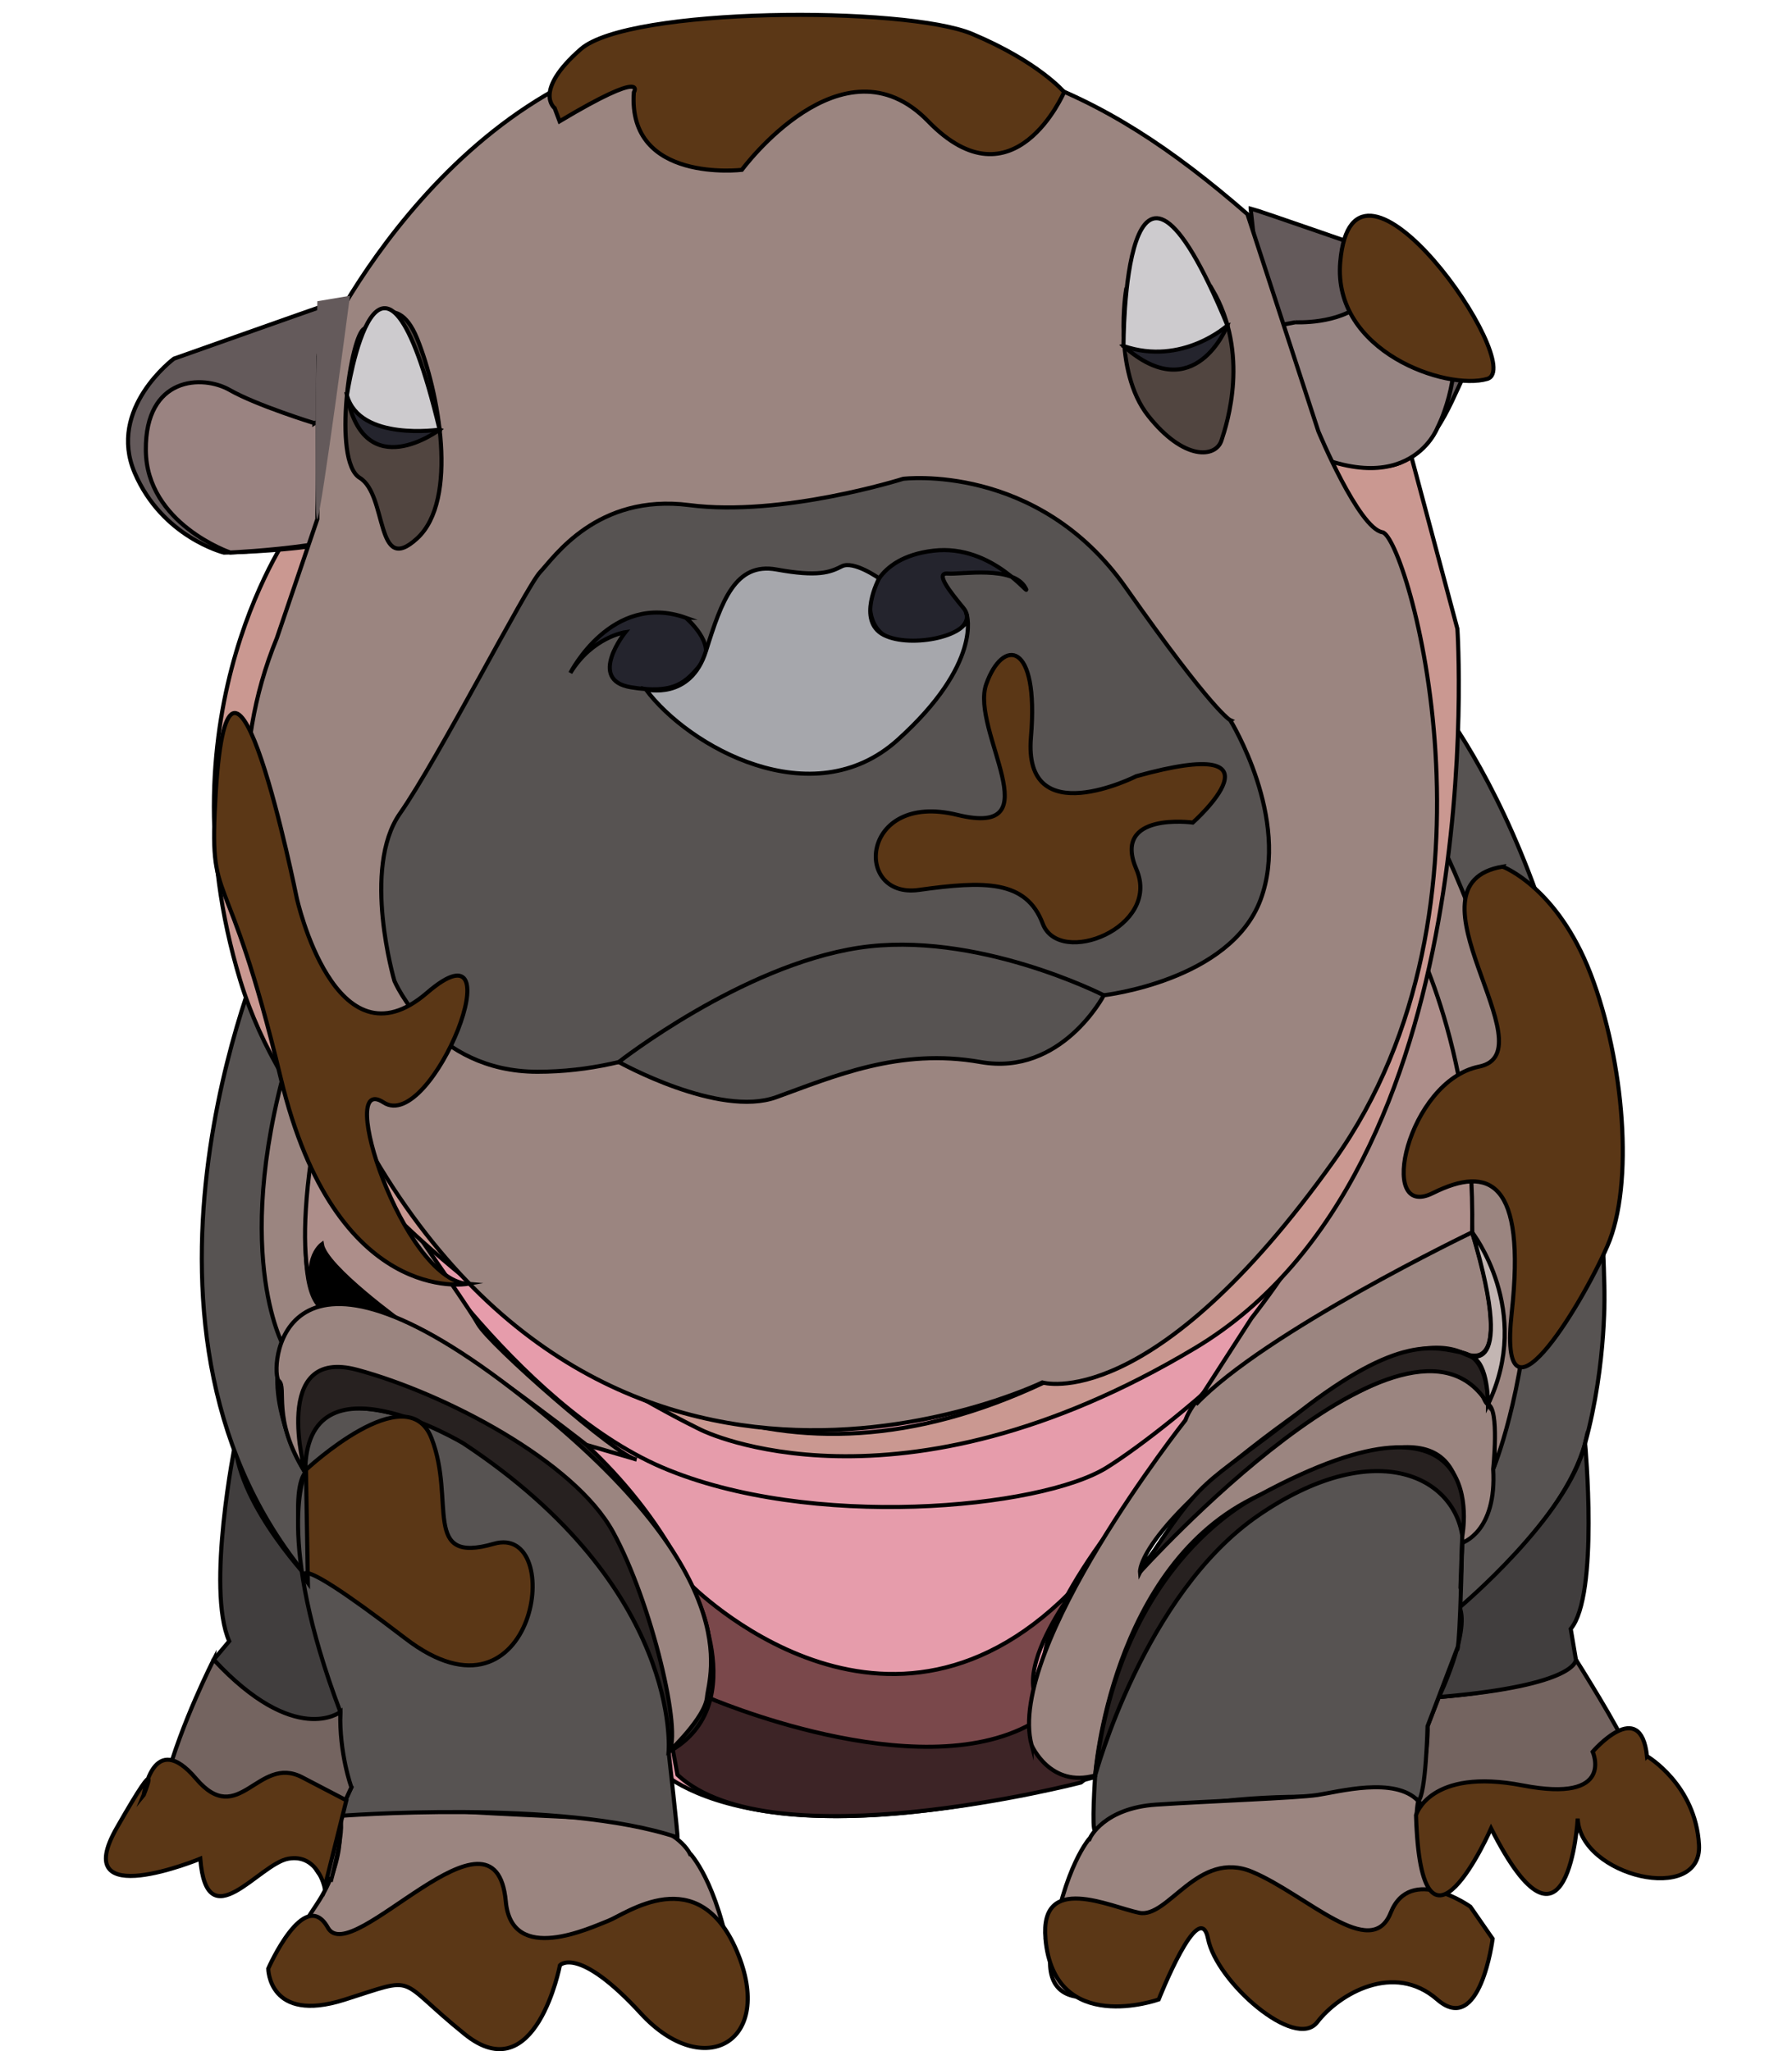 <?xml version="1.0" encoding="UTF-8"?>
<svg id="Layer_3" xmlns="http://www.w3.org/2000/svg" viewBox="0 0 438.72 502.12">
  <defs>
    <style>
      .cls-1 {
        fill: #746460;
      }

      .cls-1, .cls-2, .cls-3, .cls-4, .cls-5, .cls-6, .cls-7, .cls-8, .cls-9, .cls-10, .cls-11, .cls-12, .cls-13, .cls-14, .cls-15, .cls-16, .cls-17, .cls-18, .cls-19, .cls-20 {
        stroke: #000;
        stroke-miterlimit: 10;
      }

      .cls-2 {
        fill: #9a8381;
      }

      .cls-3 {
        fill: #9b8580;
      }

      .cls-4 {
        fill: #5b3716;
      }

      .cls-5 {
        fill: #978583;
      }

      .cls-7 {
        fill: #7a484b;
      }

      .cls-8 {
        fill: #3d2426;
      }

      .cls-9 {
        fill: #a6a7ac;
      }

      .cls-10 {
        fill: #c3b6b3;
      }

      .cls-11 {
        fill: #272120;
      }

      .cls-21, .cls-12 {
        fill: #645a5b;
      }

      .cls-13 {
        fill: #ca9891;
      }

      .cls-14 {
        fill: #413e3e;
      }

      .cls-15 {
        fill: #cdcbce;
      }

      .cls-16 {
        fill: #ad8e8a;
      }

      .cls-17 {
        fill: #e69cab;
      }

      .cls-18 {
        fill: #575352;
      }

      .cls-22, .cls-20 {
        fill: #514540;
      }

      .cls-19 {
        fill: #24242d;
      }
    </style>
  </defs>
  <path class="cls-18" d="M349.16,168.24s41.72,46.03,43.62,146.92c0,0,.71,18.3-4.71,38.14s-30.73,40.17-30.73,40.17l.63-15.81s7.59-3.01,7.59-18.07c0,0,27.62-74.16-17.52-162.82-45.13-88.67,0,0,0,0l1.11-28.53"/>
  <path class="cls-17" d="M159.64,431.64s20.23,27.05,110.15,2.92l3.85-4.38v-11.58s-38.99,6.58-2.57-43.19l47.14-54.68s-53.65,65.64-169.76,31.39c-116.12-34.24,0,0,0,0,0,0-15.8-9.65-28.57-16.45-12.77-6.79,0,0,0,0,0,0,77.54,54.03,37.33,77.97l2.42,17.99Z"/>
  <path class="cls-17" d="M95.23,294.51s30.82,49.26,66.89,64.7c36.07,15.43,92.64,10.17,108.89,0,16.25-10.17,60.46-46.93,62.26-69.21,1.8-22.28-238.04,4.51-238.04,4.51Z"/>
  <path class="cls-1" d="M385.82,406.27s11.39,18.07,12.02,21.08,12.66,16.57,11.39,20.33c-1.27,3.76-3.07,6.08-11.66,5.68-8.59-.41-14.92-11.7-14.92-11.7,0,0,.63,12.05-5.7,15.81-6.33,3.76-13.29-13.55-13.29-13.55,0,0-2.52,12.37-8.22,14.09-5.7,1.72-5.96-2.42-5.96-2.42l-2.27-8.66v-6.06s2.65-13.29,2.27-18.29l2.79-7.14s31.01-2.39,33.54-9.16Z"/>
  <path class="cls-14" d="M388.07,353.3s3.44,37.16-3.52,45.44l1.27,7.53s.63,6.28-33.54,9.16c0,0,7.59-15.94,5.06-21.96,0,0,26.66-22.36,30.73-40.17Z"/>
  <path class="cls-7" d="M168.86,387.71s48.56,49.67,95.11,0c0,0-27.48,35.09,4.15,33.15v9.52l-3.46,3.6s-74.48,21.97-98.8-2.4l-2.17-14.79s18.56-4.41,5.17-29.08Z"/>
  <path class="cls-14" d="M57.6,353.3s-7.18,35.65-1.48,48.45l-3.8,4.52s15.82,18.82,29.74,16.57l1.27-3.76-6.61-31.36s-18.28-18.86-19.13-34.41Z"/>
  <path class="cls-18" d="M64.71,232.03s-41.42,94.21,12.01,155.69c5.08,5.84,6.92,8.17,7.03,8.59.03.14-.12.06-.42-.17-1.73-1.34-8.2-7.97-8.2-7.97,0,0-4.56-22.35-.4-27.72,0,0-9.76-14.41-5.33-30.97,0,0-10.95-24.69,2.44-74.84,13.38-50.15,0,0,0,0l-7.14-22.6"/>
  <path class="cls-3" d="M78.8,268.58s-8.96,45.38,0,51.63c0,0-8.76,4.74-9.4,9.26,0,0-13.48-23.94,2.44-74.84,15.92-50.9,0,0,0,0l6.96,13.95"/>
  <path class="cls-8" d="M268.12,426.06v7.46l-3.46,2.82s-75.75,19.72-98.8-1.88l-2.17-11.59s5.51-2.36,9.4-7.44c0,0,51.26,22.3,79.46,6.53,0,0,6.71,5.62,15.56,4.1Z"/>
  <path class="cls-18" d="M268.12,448.09c-.93.34,0-13.47,0-13.47,0,0,1.5-50.66,39.98-68.49,38.48-17.84,50.5-17.84,49.87,11.53-.63,29.37-1.31,26.1-1.31,26.1l-7.17,18.81s-.38,16.75-2.27,18.29-41.12-6.68-79.09,7.22Z"/>
  <path class="cls-3" d="M168.83,453.62s-3.56-7.33-17.36-8.18c-13.8-.85-36.83-1.6-42.25-2.36-5.42-.75-20.32-4.6-26.42,1.47-6.1,6.06,0,0,0,0,0,0,2.71,9.8-5.42,21.86-8.13,12.06-10.16,19.59-2.71,21.1s18.29-3.01,25.07-7.53c6.77-4.52,11.52,11.29,11.52,11.29,0,0,13.55,13.55,21-9.04,7.45-22.59,23.46,6.93,23.46,6.93,0,0,26.67,11.89,23.28-8.44-3.39-20.33-10.16-27.11-10.16-27.11Z"/>
  <path class="cls-3" d="M266.85,449.94s3.33-7.33,16.22-8.18c12.89-.85,34.41-1.6,39.47-2.36,5.06-.75,18.98-4.6,24.68,1.47s0,0,0,0c0,0-2.53,9.8,5.06,21.86,7.59,12.06,9.49,19.59,2.53,21.1-6.96,1.51-17.09-3.01-23.41-7.53s-10.76,11.29-10.76,11.29c0,0-12.66,13.55-19.62-9.04-6.96-22.59-21.92,6.93-21.92,6.93,0,0-24.91,11.89-21.75-8.44,3.16-20.33,9.49-27.11,9.49-27.11Z"/>
  <path class="cls-3" d="M344.39,226.31s14.65,25.69,16.02,75.34c0,0,12.13,21.04,3.9,42.12,0,0,2.53,6.78,1.27,15.81-1.27,9.04,0,0,0,0,0,0,30.15-71.9-17.52-162.82-47.67-90.93,0,0,0,0l-3.67,29.55"/>
  <path class="cls-18" d="M165.87,449.79c.19.06-2.17-20.93-2.17-20.93,0,0,7.82-29.06-43.08-72.69,0,0-49.1-28.38-45.89,4.27,0,0-7.54,16.09,8.6,58.63,0,0-1.25,14.66,2.7,18.44l-3.24,7.04s54.55-4.32,83.08,5.24Z"/>
  <path class="cls-1" d="M52.32,406.27s-7.91,15.44-11.71,29.74c0,0-13.92,14.31-2.53,17.32,11.39,3.01,17.72-8.28,17.72-8.28,0,0-5.7,7.45,0,13.14s17.17-11.71,17.17-11.71c0,0,3.75,12.07,5.94,12.86l2.2.78s3.99-14.55,1.68-15.56l3.24-7.04s-3.02-8.27-2.7-18.44c0,0-11.07,8.66-31.01-12.8Z"/>
  <path class="cls-11" d="M74.73,360.44s-10.71-17.79-5.33-30.97c5.38-13.18,20.37-9.26,20.37-9.26,0,0,56.72,19.95,79.09,67.5,0,0,16.03,29.48-5.17,41.15,0,0,3.51-40.05-50.29-75.56,0,0-38.72-23.26-38.67,7.14Z"/>
  <path class="cls-6" d="M78.8,304.58s13.34,18.22,20.17,19.48c0,0-12.98-5.2-20.17-3.85,0,0-6.11-9.27,0-15.63Z"/>
  <path class="cls-16" d="M78.8,268.58h0s35.47,50.45,38.19,55.48,34.47,32.77,38.85,33.21l-12.26-3.57s-37.52-29.4-44.61-29.64c0,0-19.31-13.87-20.17-19.48,0,0-6.11,4.49,0,15.63,0,0-9.27-5.97,0-51.63"/>
  <path class="cls-3" d="M252.56,427.21s4.5,10.53,15.56,7.41c0,0,3.71-51.79,39.98-68.49s50.86-17.82,49.89,9.84c-.97,27.66-.02,1.69-.02,1.69,0,0,8.54-2.64,7.59-18.07,0,0,1.58-14.68-1.27-15.81s-.95-24.47-49.04,7.15c0,0-31.18,23.34-36.15,33.88,0,0-.99-10.89,40.37-40.08,0,0,24.31-19.84,38.53-13.6,14.22,6.25,2.4-29.48,2.4-29.48,0,0-63.6,27.68-70.19,46.01,0,0-44.03,55.7-37.65,79.55Z"/>
  <path class="cls-3" d="M74.73,360.44s-8.64-30.9,12.79-25.1c21.43,5.8,53.07,22.36,62.56,39.68s17.09,49.7,13.61,53.84c0,0,8.99-8.41,9.4-13.43.41-5.02,10.91-30.29-47.5-75.26-58.41-44.97-59.43-3.78-57.34-2.16s-1.81,9.35,6.47,22.43Z"/>
  <path class="cls-11" d="M358,375.97s8.13-41.33-49.89-9.84c0,0-33.96,15.14-39.98,68.49,0,0,11.94-44.45,39.98-63.69,28.04-19.24,47.7-9.81,49.89,5.05Z"/>
  <path class="cls-11" d="M279.11,384.81s65.9-73.04,85.2-41.04c0,0,.36-11.36-6.3-12.65-6.67-1.28-15.34-4.66-40.11,14.72-24.77,19.38-22.41,14.11-38.78,38.96Z"/>
  <path class="cls-10" d="M360.4,301.65s14.98,19.16,3.9,42.12c0,0,.11-9.96-3.9-11.57-4.01-1.61-2.4-1.08-2.4-1.08,0,0,14.01,9.34,2.4-29.48Z"/>
  <path class="cls-16" d="M344.39,226.31s16.86,28.32,16.02,75.34c0,0-50.84,24.43-67.61,42.12l13.58-21.06s18.06-22.85,18.85-32.71c.79-9.86,0,0,0,0,0,0,18.54-48.26,19.16-63.69"/>
  <path class="cls-13" d="M71.73,129.15s-32.93,44.78-12.91,110.86c20.02,66.08,112.99,110.1,112.99,110.1,0,0,47.67,23.64,120.81-20.14,73.14-43.78,64.18-176.05,64.18-176.05l-11.98-44.8-25.41-3.54s7.31,23.73,14.82,24.72,50.19,147.36-78.58,208.11c-128.77,60.75-190.14-116.86-183.81-138.54,0,0,2.99-23.1,15-71.42l-15.11.7Z"/>
  <path class="cls-12" d="M78.66,75.06c-.68.2-36.08,12.74-36.08,12.74,0,0-16.37,12.17-9.6,27.95s21.84,19.53,21.84,19.53c0,0,35.16-.63,37.66-7.28s.98-1.72.98-1.72l-14.79-51.22Z"/>
  <path class="cls-2" d="M77,103.6s-14.12-4.34-20.76-8.13c-6.64-3.79-20.69-3.34-20.54,14.72s20.67,25.06,20.67,25.06c0,0,37.71-1.7,37.09-8.96s-11.75-25.6-16.46-22.68Z"/>
  <path class="cls-12" d="M306.18,51.05c1.38.29,33.04,11.33,33.04,11.33,0,0,16.32-1.74,16.46,16.49,0,0,7.19,5.2,3.81,11.02-3.38,5.82-6.78,18.16-16.08,23.1-9.29,4.94-31.11-6.33-31.11-6.33l-6.12-55.6Z"/>
  <path class="cls-5" d="M317.13,78.89s10.63.57,16.4-4.69c5.77-5.27,19.76-9.68,22.15,4.67,2.39,14.35-3.74,25.79-3.74,25.79,0,0-7.8,20.92-39.64,2l-2.89-26.32,7.73-1.45Z"/>
  <path class="cls-3" d="M77.91,87.06c.49-2.66,34.43-73.71,97.37-76.55s93.35,9.95,130.12,41.92l17.36,53.15s9.87,23.73,15.7,24.72c5.83.99,32.71,91.23-11.85,153.76-44.55,62.53-71.43,54.36-71.43,54.36,0,0-112.13,54.46-172.39-71.71,0,0-38.34-53.7-15-110.54l9.9-29.09.22-40.02Z"/>
  <path class="cls-20" d="M89.25,80.44s7.59-10.51,12.86,2.41c5.27,12.92,10.28,39.53,0,48.96s-7.19-10.68-14.04-14.84-2.1-35.52,1.18-36.53Z"/>
  <path class="cls-18" d="M301.21,176.33s14.81,24,7.41,43.89c-7.41,19.9-38.37,23.41-38.37,23.41l-44.43-4.1s-18.17-2.93-33.99,4.1c-15.82,7.02-34.67,18.73-60.26,18.73s-35.01-22.24-35.01-22.24c0,0-8.08-27.51,1.35-40.97,9.43-13.46,30.97-55.6,34.33-59.11s13.85-19.31,36.55-16.39c22.7,2.93,52.32-6.44,52.32-6.44,0,0,32.92-4.08,54.5,26.64,21.58,30.72,25.62,32.47,25.62,32.47Z"/>
  <path class="cls-19" d="M251.06,143.91c1.75,3.21-7.75-10.86-22.56-9.1s-15.44,12.2-15.44,12.2c0,0-1.39,9.5,8.71,10.09s17.5-4.11,14.14-8.21c-3.37-4.11-7.09-8.75-3.88-8.48s16.01-2.06,19.03,3.5Z"/>
  <path class="cls-19" d="M167.91,151.23s7.71,6.48,3.86,11.16c-3.86,4.68-6.55,7.61-17.32,5.85s-1.35-13.49-1.35-13.49c0,0-8.08,1.17-13.46,9.97,0,0,10.1-19.94,28.28-13.49Z"/>
  <path class="cls-20" d="M275.69,70.9s-3.34,19.79,5.4,30.86c8.74,11.06,16.52,10.35,17.94,6.09s6.91-21.32-2.2-36.95l-2.47,9.95s-5.93,39.79-15.12-.71l-3.54-9.24Z"/>
  <path class="cls-22" d="M275.39,81.67c.18-.79,5.44-23.88,20.66-9.55,0,0,4.35,22.29-4.35,28.66-8.7,6.37-17.39-14.33-16.31-19.11Z"/>
  <path class="cls-9" d="M236.68,150.46s3.94,11.91-16.93,30.68c-20.87,18.77-51.26,1.62-61.65-12.39,0,0,10.92,2.82,14.74-9.4,3.82-12.22,7.17-21.78,17.28-19.94,10.11,1.85,13.08.7,15.97-.78,2.89-1.48,9.13,2.94,9.13,2.94,0,0-5.57,10.45,1.16,13.87,6.73,3.41,21.75.12,20.3-4.98Z"/>
  <path class="cls-21" d="M85.68,72.4l-7.99,1.34s-1.06,55.15,0,53.33,7.99-54.67,7.99-54.67Z"/>
  <path class="cls-18" d="M151.5,259.98s24.47,13.69,38.56,8.6,30.16-12.12,49.98-8.6c19.83,3.51,30.2-16.34,30.2-16.34,0,0-31.33-16.01-60.01-11.63-28.68,4.38-58.74,27.97-58.74,27.97Z"/>
  <path class="cls-19" d="M107.63,105.17s-18.43,13.88-22.7-8.4l22.7,8.4Z"/>
  <path class="cls-15" d="M84.93,96.77s7.88-53.17,22.7,8.4c0,0-19.56,2.96-22.7-8.4Z"/>
  <path class="cls-19" d="M300.5,79.65s-7.99,20.54-25.44,5.05l25.44-5.05Z"/>
  <path class="cls-15" d="M275.06,84.71s-.18-66.91,25.44-5.05c0,0-11,9.99-25.44,5.05Z"/>
  <g>
    <path class="cls-4" d="M135.79,26.47s-5.41-4.1,6.38-14.43c11.79-10.33,79.49-10.6,95.83-3.74,16.33,6.86,22.52,14.24,22.52,14.24,0,0-12.31,28.75-33.28,7.15-20.97-21.6-45.62,11.89-45.62,11.89,0,0-28.04,3.34-26.44-18.97,0,0,3.74-6.02-18.18,7.08l-1.21-3.22Z"/>
    <path class="cls-4" d="M278.21,190s-27.82,14.07-25.81-9.56c2.01-23.62-6.91-24.3-10.94-12.98-4.02,11.32,16.66,37.83-7.11,32.01s-25.47,20.61-9.42,18.38c16.05-2.24,26.29-2.48,30.36,8.27s29.06.89,22.93-13.31c-6.13-14.2,13.81-11.45,13.81-11.45,0,0,24.84-22.09-13.81-11.36Z"/>
    <path class="cls-4" d="M123.83,465.47c-2.52-27.58-37.86,16.67-43.56,6.41s-14.6,10.02-14.6,10.02c0,0,.05,13.51,18.62,7.63,18.57-5.88,12.18-5.54,29.53,8.45s23.27-16.91,23.27-16.91c0,0,4.42-4.94,19.8,11.8,15.38,16.74,32.97,7.07,23.5-15.24-9.47-22.3-27.23-9.05-31.49-7.42s-23.64,10.91-25.07-4.74Z"/>
    <path class="cls-4" d="M255.95,474.61c2.15,23.96,27.72,14.85,27.72,14.85,0,0,10-25.45,12.09-14.85,2.09,10.61,21.36,27.38,26.72,20.41,5.36-6.97,18.8-14.79,29.36-5.57,10.56,9.22,13.59-14.85,13.59-14.85l-5.46-7.86s-14.71-10.51-19.5,1.5-20.6-4.43-33.89-10.02c-13.29-5.59-20.55,11.47-27.68,10.02-7.13-1.45-24.4-9.92-22.94,6.36Z"/>
    <path class="cls-4" d="M403.23,429.91s11.88,6.93,12.72,21.68c.85,14.76-29.12,7.73-29.69-6.42,0,0-2.26,39.85-21.21,2.41,0,0-17.11,38.96-18.38-3.26,0,0,3.33-11.66,26.12-7.26,22.79,4.4,17.13-8.25,17.13-8.25,0,0,11.74-13.65,13.3,1.11Z"/>
    <path class="cls-4" d="M35.19,439.38s2.28-16.37,12.8-3.98c10.52,12.39,15.17-5.96,25.99-.33l10.82,5.64-5.33,21.34s-1.68-8.34-8.9-7.05c-7.22,1.29-19.94,19.96-21.54,0,0,0-32.4,13.39-20.46-7.53,11.94-20.92,6.61-8.08,6.61-8.08Z"/>
  </g>
  <g>
    <path class="cls-4" d="M367.9,212.16s13.32,4.93,21.53,26.29c8.2,21.37,10.67,51.48,4.1,66.54s-26.92,48.3-23.42,16.24-5.44-36.07-19.32-29.17c-13.88,6.9-6.15-27.42,11.34-30.97,17.49-3.55-19.95-44.65,5.78-48.95Z"/>
    <path class="cls-4" d="M74.92,359.78s24.74-23.12,30.73-7.7-2.59,30.97,15.26,25.83c17.84-5.14,10.48,47.8-21.61,23.21-32.08-24.59-23.92-13.61-23.92-13.61l-.47-27.72Z"/>
    <path class="cls-4" d="M52.82,194.09c3.42-55.85,19.83,25.73,19.83,25.73,0,0,9.4,42.58,31.88,23.22s1.25,34.62-10.63,26.83c-11.88-7.79,4.67,43.16,20.52,44.42,0,0-32.22,5.78-45.67-50.32s-17.76-39.97-15.93-69.87Z"/>
    <path class="cls-4" d="M328.12,64.14c3.12-36.22,46.02,25.69,36,28.61s-37.89-6.68-36-28.61Z"/>
  </g>
</svg>